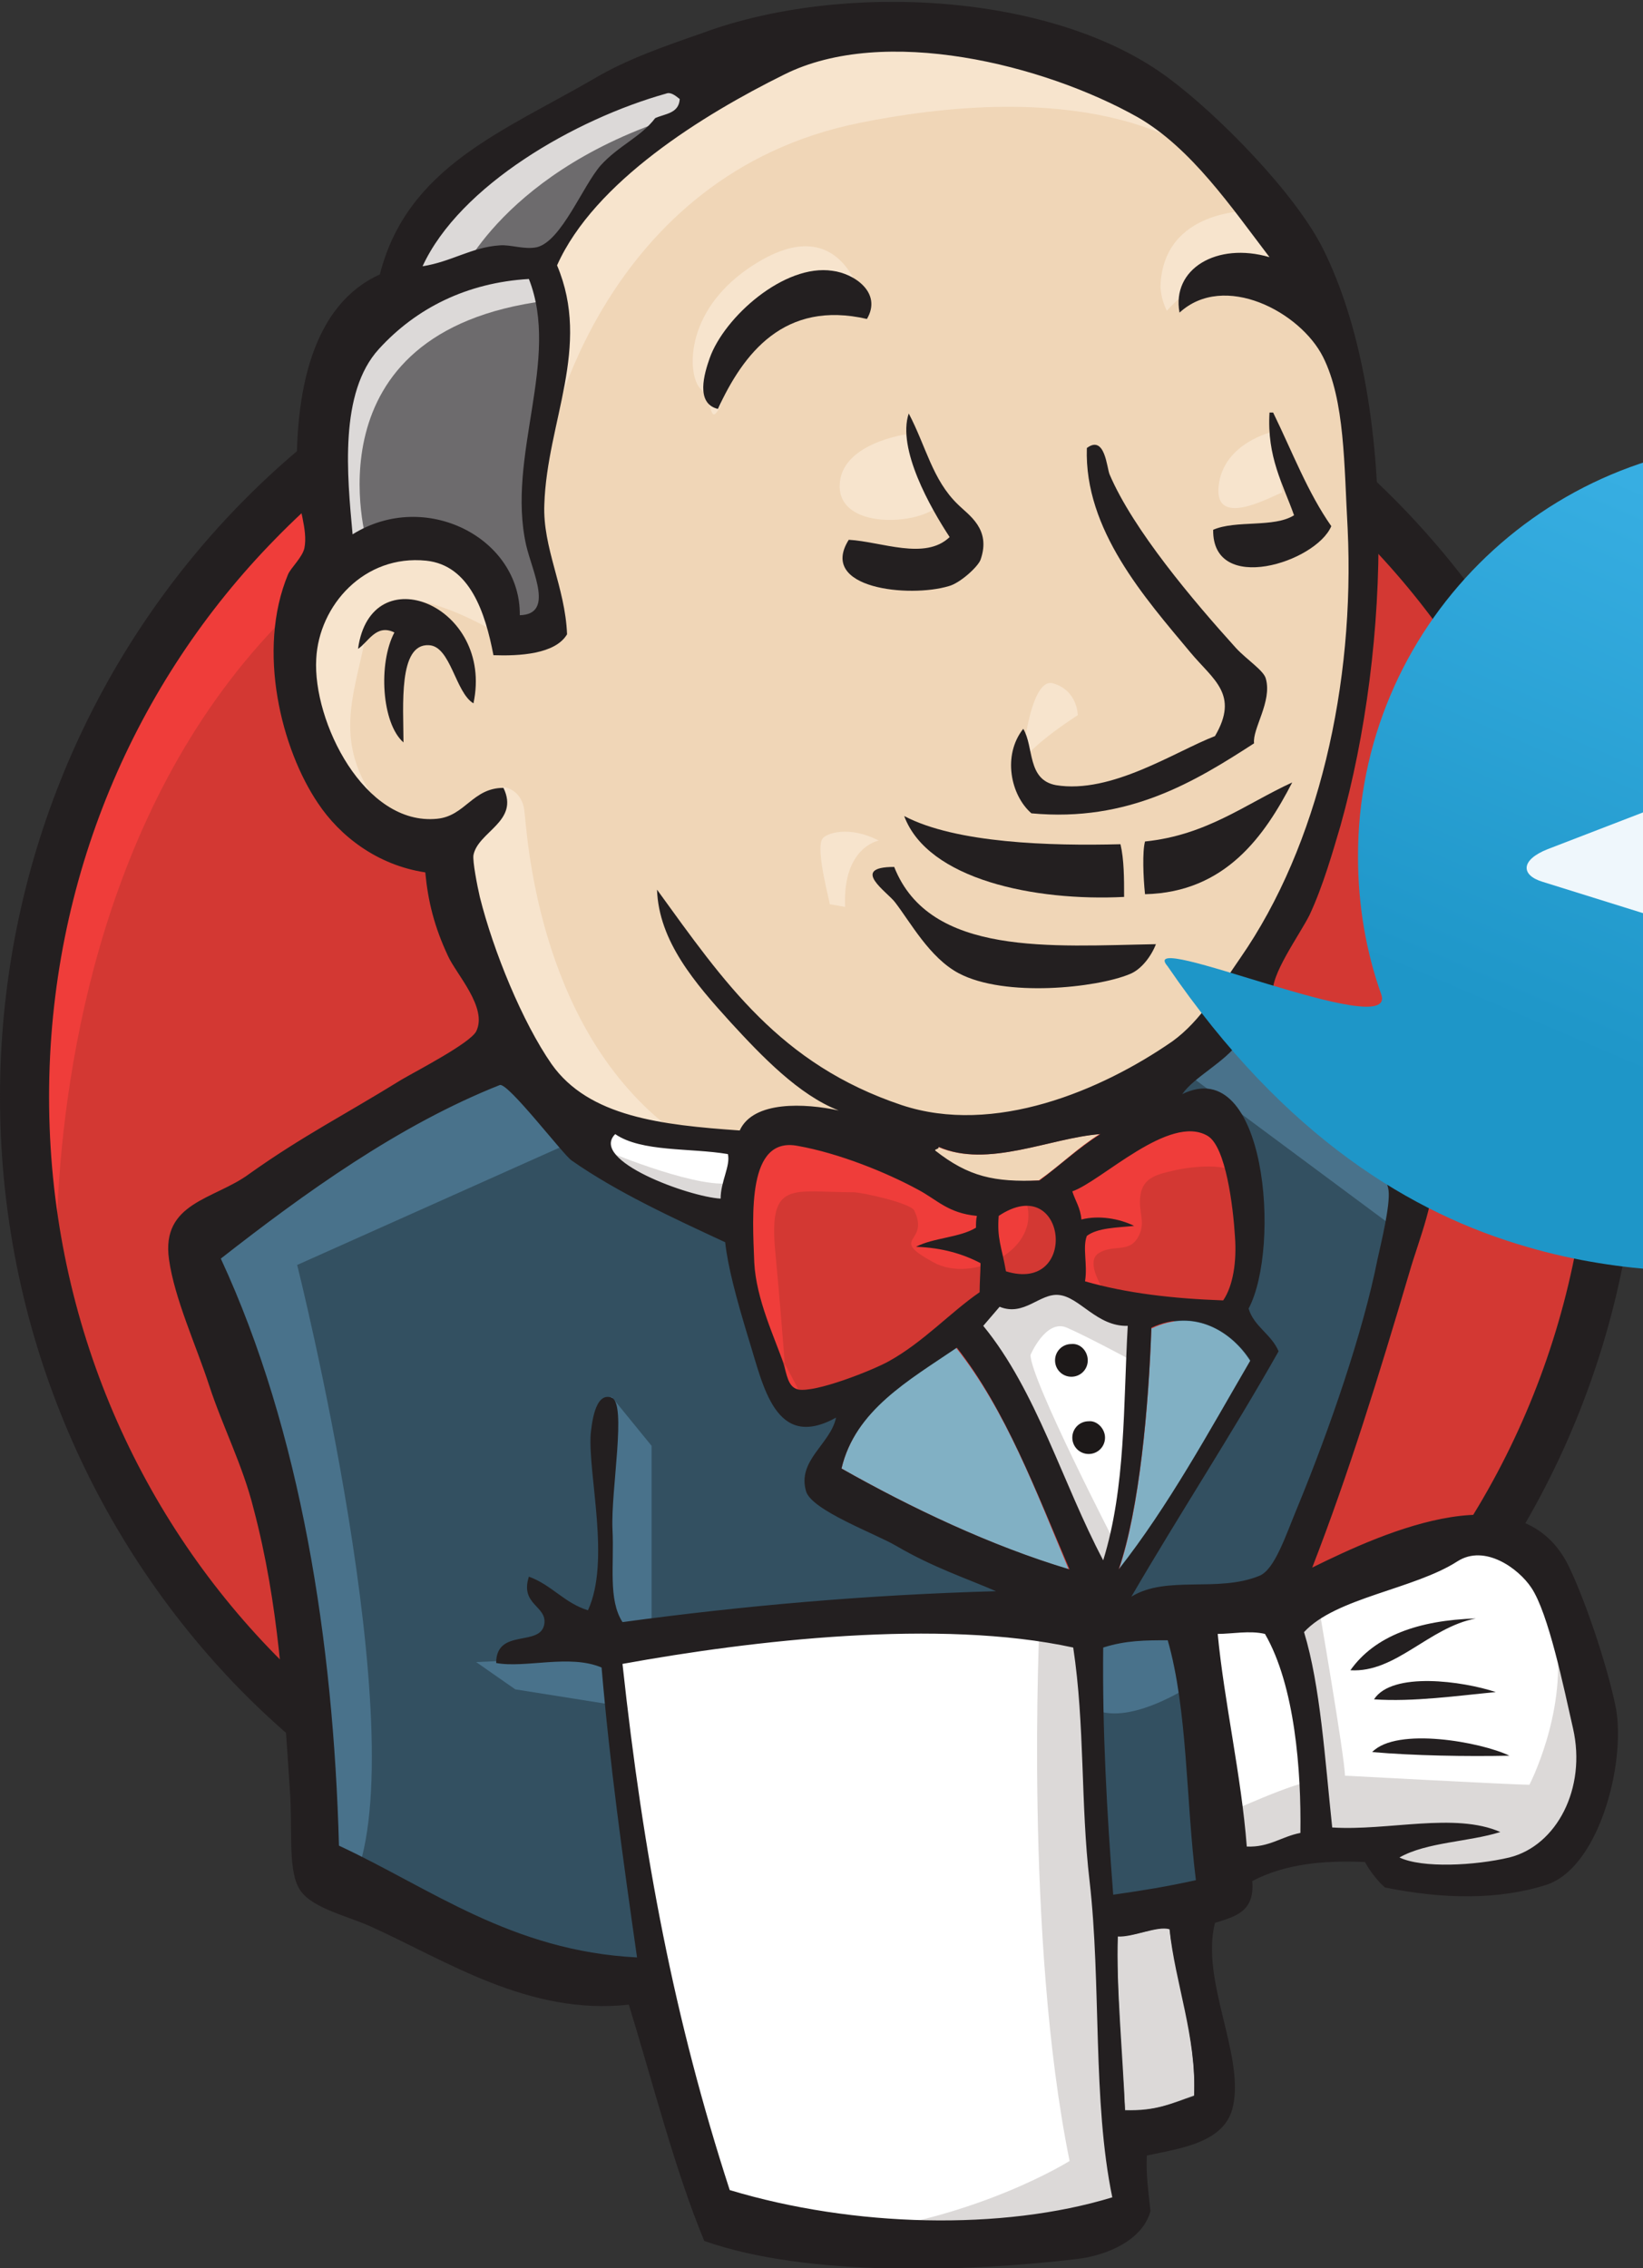 <?xml version="1.0" encoding="utf-8"?>
<!-- Generator: Adobe Illustrator 22.1.0, SVG Export Plug-In . SVG Version: 6.00 Build 0)  -->
<svg version="1.1" xmlns="http://www.w3.org/2000/svg" xmlns:xlink="http://www.w3.org/1999/xlink" x="0px" y="0px"
	 viewBox="0 0 226 312" style="enable-background:new 0 0 226 312;" xml:space="preserve">
<rect x="0" y="0" width="226" height="312" fill="#333333" stroke="none"/>
<style type="text/css">
	.st0{fill:#D33833;}
	.st1{fill:#EF3D3A;}
	.st2{fill:#231F20;}
	.st3{fill:#F0D6B7;}
	.st4{fill:#335061;}
	.st5{fill:#6D6B6D;}
	.st6{fill:#DCD9D8;}
	.st7{fill:#F7E4CD;}
	.st8{fill:#49728B;}
	.st9{fill:#FFFFFF;}
	.st10{fill:none;stroke:#D33833;stroke-width:2;}
	.st11{fill:#81B0C4;}
	.st12{fill:#1D1919;}
	.st13{fill:url(#SVGID_1_);}
	.st14{fill:#C8DAEA;}
	.st15{fill:#A9C9DD;}
	.st16{fill:url(#SVGID_2_);}
	.st17{display:none;fill:url(#SVGID_3_);}
	.st18{fill:url(#SVGID_4_);}
</style>
<g id="svg2" inkscape:version="0.48.0 r9654" sodipodi:docname="logo.svg" xmlns:cc="http://creativecommons.org/ns#" xmlns:dc="http://purl.org/dc/elements/1.1/" xmlns:inkscape="http://www.inkscape.org/namespaces/inkscape" xmlns:rdf="http://www.w3.org/1999/02/22-rdf-syntax-ns#" xmlns:sodipodi="http://sodipodi.sourceforge.net/DTD/sodipodi-0.dtd" xmlns:svg="http://www.w3.org/2000/svg">
	
		<sodipodi:namedview  bordercolor="#666666" borderopacity="1" gridtolerance="10" guidetolerance="10" id="namedview4" inkscape:current-layer="g10" inkscape:cx="-65.859116" inkscape:cy="172.53076" inkscape:pageopacity="0" inkscape:pageshadow="2" inkscape:window-height="844" inkscape:window-maximized="0" inkscape:window-width="1500" inkscape:window-x="2189" inkscape:window-y="496" inkscape:zoom="1" objecttolerance="10" pagecolor="#ffffff" showgrid="false">
		</sodipodi:namedview>
	<g id="g10" transform="matrix(1.25,0,0,-1.25,0,312)" inkscape:groupmode="layer" inkscape:label="ink_ext_XXXXXX">
		<g id="g3393">
			<path id="path22" inkscape:connector-curvature="0" class="st0" d="M177.7,129.3c0-49.4-39.2-89.5-87.5-89.5
				c-48.3,0-87.5,40.1-87.5,89.5c0,49.4,39.2,89.5,87.5,89.5C138.5,218.8,177.7,178.7,177.7,129.3"/>
			<path id="path24" inkscape:connector-curvature="0" class="st1" d="M6.3,107.1c0,0-6.3,93.3,79.7,96l-6,10l-46.7-15.7L20,182.1
				L8.3,159.8l-6.7-26l2-17.3"/>
			<path id="path26" inkscape:connector-curvature="0" class="st2" d="M30.3,190.3c-15.4-15.7-24.9-37.4-24.9-61.4l0,0
				c0-24,9.5-45.7,24.9-61.4l0,0c15.4-15.7,36.5-25.4,59.9-25.4l0,0c23.4,0,44.6,9.7,59.9,25.4l0,0c15.4,15.7,24.9,37.4,24.9,61.4
				l0,0c0,24-9.5,45.7-24.9,61.4l0,0c-15.4,15.7-36.5,25.4-59.9,25.4l0,0C66.8,215.7,45.6,206,30.3,190.3L30.3,190.3z M26.4,63.7
				C10.1,80.4,0,103.5,0,128.9l0,0c0,25.4,10.1,48.5,26.4,65.2l0,0c16.3,16.7,38.9,27,63.8,27l0,0c24.9,0,47.5-10.3,63.8-27l0,0
				c16.3-16.7,26.4-39.7,26.4-65.2l0,0c0-25.4-10.1-48.5-26.4-65.2l0,0c-16.3-16.7-38.9-27-63.8-27l0,0
				C65.3,36.7,42.7,47.1,26.4,63.7L26.4,63.7"/>
			<path id="path28" inkscape:connector-curvature="0" class="st3" d="M127.1,128.8l-13.3-2l-18-2L84,124.4l-11.3,0.3l-8.7,2.7
				l-7.7,8.3l-6,17l-1.3,3.7l-8,2.7l-4.7,7.7l-3.3,11l3.7,9.7l8.7,3l7-3.3l3.3-7.3l4,0.7l1.3,1.7l-1.3,7.7l-0.3,9.7l2,13.3l-0.1,7.6
				l6.1,9.7l10.7,7.7l18.7,8l20.7-3l18-13l8.3-13.3l5.3-9.7l1.3-24l-4-20.7l-7.3-18.3l-7-9.7"/>
			<path id="path30" inkscape:connector-curvature="0" class="st4" d="M115.7,71.1l-47.7-2v-8l4-28l-2-2.3L36.7,42.1l-2.3,4L31,83.8
				l-7.7,22.7l-1.7,5.3l26.7,18.3l8.3,3.3l7.3-9l6.3-5.7l7.3-2.3l3.3-1l4-17.3l3-3.7l7.7,2.7l-5.3-10.3l29-13.7L115.7,71.1"/>
			<path id="path32" inkscape:connector-curvature="0" class="st5" d="M36.7,187.4l8.7,3l7-3.3l3.3-7.3l4,0.7l1,4l-2,7.7l2,18.3
				l-1.7,10l6,7l13,10.3l-3.7,5l-18.3-9l-7.7-6l-4.3-9.3l-6.7-9l-2-10.7L36.7,187.4"/>
			<path id="path34" inkscape:connector-curvature="0" class="st6" d="M50.4,218.8c0,0,5,12.3,25,18.3s1,4.3,1,4.3l-21.7-8.3
				l-8.3-8.3l-3.7-6.7L50.4,218.8"/>
			<path id="path36" inkscape:connector-curvature="0" class="st6" d="M40.4,189.8c0,0-7,23.3,19.7,26.7l-1,4l-18.3-4.3l-5.3-17.3
				l1.3-11.3L40.4,189.8"/>
			<path id="path38" inkscape:connector-curvature="0" class="st7" d="M51,158.8l4.4,4.2c0,0,2-0.2,2.3-2.6
				c0.3-2.3,1.3-23.3,15.7-34.7c1.3-1-10.7,1.7-10.7,1.7L52,144.1"/>
			<path id="path40" inkscape:connector-curvature="0" class="st7" d="M112.4,165.1c0,0,0.8,10.1,3.5,9.3c2.7-0.8,2.7-3.5,2.7-3.5
				S112,166.7,112.4,165.1"/>
			<path id="path42" inkscape:connector-curvature="0" class="st7" d="M140.1,202.1c0,0-5.5-1.2-6-6c-0.5-4.8,6-1,7-0.7"/>
			<path id="path44" inkscape:connector-curvature="0" class="st7" d="M99.7,201.8c0,0-7.3-1-7.3-5.7c0-4.7,8.3-4.3,10.7-2.3"/>
			<path id="path46" inkscape:connector-curvature="0" class="st7" d="M54.4,180.1c0,0-12.7,7.7-14,0.3c-1.3-7.3-4.3-12.7,2-20.3
				l-4.3,1.3l-4,10.3l-1.3,10l7.7,8l8.7-0.7l5-4L54.4,180.1"/>
			<path id="path48" inkscape:connector-curvature="0" class="st7" d="M60.4,201.1c0,0,5.7,29.3,34.3,35c23.6,4.7,36-1,40.7-6.3
				c0,0-21,25-41,17.3c-20-7.7-34.7-21.7-34.3-30.7C60.6,201.1,60.4,201.1,60.4,201.1"/>
			<path id="path50" inkscape:connector-curvature="0" class="st7" d="M137.7,226.4c0,0-9.7,0.3-10-8.3c0,0,0-1.3,0.7-2.7
				c0,0,7.7,8.7,12.3,4"/>
			<path id="path52" inkscape:connector-curvature="0" class="st7" d="M95.4,214.5c0,0-1.7,13.3-13,5.6c-7.3-5-6.7-12-5.3-13.3
				c1.3-1.3,1-4,2-2.2c1,1.8,0.7,7.8,4.3,9.5C87,215.8,93.1,217.6,95.4,214.5"/>
			<path id="path54" inkscape:connector-curvature="0" class="st8" d="M64,124.4l-31.3-14c0,0,13-51.7,6.3-67.7l-4.7,1.7L34,64.1
				l-8.7,37.3l-3.7,10.3l32.7,22L64,124.4"/>
			<path id="path56" inkscape:connector-curvature="0" class="st8" d="M67.3,95.9l4.4-5.4v-20h-5.3c0,0-0.7,14-0.7,15.7
				c0,1.7,0.7,7.7,0.7,7.7"/>
			<path id="path58" inkscape:connector-curvature="0" class="st8" d="M67.4,67.4l-15-0.7l4.3-3l10.7-1.7"/>
			<path id="path60" inkscape:connector-curvature="0" class="st4" d="M118.7,70.8l12.3,0.3l3-30.7l-12.7-1.7L118.7,70.8"/>
			<path id="path62" inkscape:connector-curvature="0" class="st4" d="M122.1,70.8l18.7,1c0,0,7.7,19.3,7.7,20.3s6.7,28,6.7,28
				l-15,15.7l-3,2.7l-8-8v-31L122.1,70.8"/>
			<path id="path64" inkscape:connector-curvature="0" class="st8" d="M130.4,73.1l-11.7-2.3l1.7-9.3c4.3-2,11.7,3.3,11.7,3.3"/>
			<path id="path66" inkscape:connector-curvature="0" class="st8" d="M130.7,131.4l23.3-17.3l0.7,8L137,138.4L130.7,131.4"/>
			<path id="path68" inkscape:connector-curvature="0" class="st9" d="M79,5.1l-6.9,28l-3.4,20.7L68,69.1l31.2,1.7l19.4,0l-1.8-35
				l3-27l-0.3-5l-25.3-2L79,5.1"/>
			<path id="path70" inkscape:connector-curvature="0" class="st6" d="M114.4,71.1c0,0-1.7-34.7,3.3-59.3c0,0-10-6.3-24.7-8l28,1
				l3.3,2l-4,54.7l-1,11.7"/>
			<path id="path72" inkscape:connector-curvature="0" class="st9" d="M134.6,43.1l13,3.7l24.7,1.3l3.7,11.3l-6.7,19.7l-7.7,1
				L151,76.8l-10.2-5l-5.4,1l-4.2-1.7"/>
			<path id="path74" inkscape:connector-curvature="0" class="st6" d="M134.4,49.8c0,0,8.7,4,10,3.7l-3.7,18.3l4.3,1.7
				c0,0,3-17.3,3-19.3c0,0,18.7-1,20.3-1c0,0,4,7.7,3,15.7l3.7-10.7l0.3-6l-5.3-8l-6-1.3l-10,0.3l-3.3,4.3L139,45.8l-3.7-1.3"/>
			<path id="path76" inkscape:connector-curvature="0" class="st9" d="M121.3,73.4L114,92.1l-7.7,11c0,0,1.7,4.7,4,4.7s7.7,0,7.7,0
				l7.3-2.7l-0.7-12.3L121.3,73.4"/>
			<path id="path78" inkscape:connector-curvature="0" class="st6" d="M122.7,79.8c0,0-9.3,18-9.3,20.7c0,0,1.7,4,4,3
				s7.3-3.7,7.3-3.7v6.3l-11.3,2.3l-7.7-1l13-30.7l2.7-0.3"/>
			<path id="path80" inkscape:connector-curvature="0" class="st9" d="M82,123.8l-9.2,1l-8.7,2.7v-3l4.2-4.7l13.3-6"/>
			<path id="path82" inkscape:connector-curvature="0" class="st6" d="M67.1,122.8c0,0,10.3-4.3,13.7-3.3l0.3-4l-9.3,2l-5.7,4
				L67.1,122.8"/>
			<path id="path84" inkscape:connector-curvature="0" class="st0" d="M134.6,106.6c-5.7,0.2-10.8,0.8-15.2,2.1
				c0.3,1.8-0.3,3.6,0.2,5c1.2,0.9,3.3,0.9,5.2,1.1c-1.6,0.8-3.9,1.1-5.8,0.7c0,1.3-0.6,2.1-1,3.1c3.2,1.1,10.7,8.6,14.9,6.1
				c2-1.2,2.9-7.9,3-11.1C136.1,110.8,135.7,108.1,134.6,106.6"/>
			<path id="path86" inkscape:connector-curvature="0" class="st10" d="M134.6,106.6c-5.7,0.2-10.8,0.8-15.2,2.1
				c0.3,1.8-0.3,3.6,0.2,5c1.2,0.9,3.3,0.9,5.2,1.1c-1.6,0.8-3.9,1.1-5.8,0.7c0,1.3-0.6,2.1-1,3.1c3.2,1.1,10.7,8.6,14.9,6.1
				c2-1.2,2.9-7.9,3-11.1C136.1,110.8,135.7,108.1,134.6,106.6z"/>
			<path id="path88" inkscape:connector-curvature="0" class="st0" d="M107.5,115.9c0-0.4,0-0.9-0.1-1.3c-1.8-1.2-4.6-1.1-6.6-2.1
				c2.9-0.1,5.1-0.8,7.1-1.8c0-1.1-0.1-2.2-0.1-3.2c-3.2-2.2-6.2-5.5-10-7.6c-1.8-1-8.1-3.5-10-3.1c-1.1,0.3-1.2,1.6-1.6,2.9
				c-0.9,2.7-3.1,7-3.2,11.1c-0.2,5.2-0.8,13.8,4.8,12.8c4.5-0.9,9.7-2.9,13.2-4.8C103.1,117.6,104.3,116.1,107.5,115.9"/>
			<path id="path90" inkscape:connector-curvature="0" class="st10" d="M107.5,115.9c0-0.4,0-0.9-0.1-1.3c-1.8-1.2-4.6-1.1-6.6-2.1
				c2.9-0.1,5.1-0.8,7.1-1.8c0-1.1-0.1-2.2-0.1-3.2c-3.2-2.2-6.2-5.5-10-7.6c-1.8-1-8.1-3.5-10-3.1c-1.1,0.3-1.2,1.6-1.6,2.9
				c-0.9,2.7-3.1,7-3.2,11.1c-0.2,5.2-0.8,13.8,4.8,12.8c4.5-0.9,9.7-2.9,13.2-4.8C103.1,117.6,104.3,116.1,107.5,115.9z"/>
			<path id="path92" inkscape:connector-curvature="0" class="st0" d="M110.8,109.7c-0.5,2.8-1.1,3.6-0.8,6.1
				C117.4,120.8,118.8,107.2,110.8,109.7"/>
			<path id="path94" inkscape:connector-curvature="0" class="st10" d="M110.8,109.7c-0.5,2.8-1.1,3.6-0.8,6.1
				C117.4,120.8,118.8,107.2,110.8,109.7z"/>
			<path id="path96" inkscape:connector-curvature="0" class="st1" d="M121.6,107.4c0,0-2.3,3.3-0.7,4.3s3.3,0,4.3,1.7
				s0,2.7,0.3,4.7s2,2.3,3.7,2.7s6.3,1,7-0.7l-2,6l-4,1.3l-12.7-7.3l-0.7-3.7v-7.3"/>
			<path id="path98" inkscape:connector-curvature="0" class="st1" d="M86.6,96.4c-0.4,5.2-0.8,10.4-1.3,15.6
				c-0.7,7.8,1.9,6.4,8.6,6.4c1,0,6.3-1.2,6.7-2c1.8-3.7-3-2.9,2.1-5.7c4.3-2.4,12,1.4,10.2,6.7c-1,1.2-5.1,0.4-6.6,1.1
				c-2.6,1.3-5.2,2.7-7.8,4.1c-3.3,1.7-11,4.2-14.5,1.8c-9-6.1,0.6-21.3,3.8-27.6"/>
			<path id="path100" inkscape:connector-curvature="0" class="st2" d="M95.4,214.5c-9.1,2.1-13.6-3.8-16.4-9.9
				c-2.5,0.6-1.5,3.9-0.9,5.6c1.6,4.5,8.2,10.4,13.5,9.6C94,219.5,97.1,217.4,95.4,214.5"/>
			<path id="path102" inkscape:connector-curvature="0" class="st2" d="M139.7,204.2c0.1,0,0.3,0,0.4,0c2.1-4.3,3.8-8.8,6.4-12.5
				c-1.7-4-13.1-7.6-13-0.4c2.5,1.1,6.7,0.2,8.9,1.6C141.2,196.3,139.4,199.3,139.7,204.2"/>
			<path id="path104" inkscape:connector-curvature="0" class="st2" d="M100,204.1c1.9-3.6,2.6-7.3,5.4-10c1.2-1.2,3.7-2.7,2.5-6.1
				c-0.3-0.8-2.3-2.6-3.5-2.9c-4.3-1.3-14.4-0.3-11,5.1c3.6-0.2,8.4-2.3,11.1,0.3C102.4,193.7,98.7,200.2,100,204.1"/>
			<path id="path106" inkscape:connector-curvature="0" class="st2" d="M138,167.8c-6.5-4.2-13.8-8.7-24.5-7.7
				c-2.3,2-3.2,6.4-0.9,9.3c1.2-2,0.4-5.6,3.6-6.2c6.1-1,13.1,3.7,17.5,5.4c2.7,4.6-0.2,6.2-2.7,9.2c-5,6-11.7,13.5-11.4,22.5
				c2,1.5,2.2-2.2,2.5-2.9c2.6-6.1,9.2-13.9,13.9-19.1c1.2-1.3,3.1-2.5,3.3-3.4C140,172.4,137.8,169.4,138,167.8"/>
			<path id="path108" inkscape:connector-curvature="0" class="st2" d="M52.1,172.2c-2,1.2-2.5,6.3-4.9,6.4
				c-3.4,0.2-2.8-6.7-2.8-10.7c-2.4,2.1-2.8,8.7-1,12.1c-2,1-2.9-1.1-4-1.8C40.8,188.5,54.4,183,52.1,172.2"/>
			<path id="path110" inkscape:connector-curvature="0" class="st2" d="M142.2,163.5c-3-5.8-7.3-12.1-16.2-12.3
				c-0.2,1.9-0.3,4.7,0,5.8C132.8,157.7,137,161.1,142.2,163.5"/>
			<path id="path112" inkscape:connector-curvature="0" class="st2" d="M99.5,159.8c5.7-3,16.1-3.3,23.8-3.1
				c0.4-1.7,0.4-3.8,0.4-5.8C113.9,150.4,102.1,152.8,99.5,159.8"/>
			<path id="path114" inkscape:connector-curvature="0" class="st2" d="M98.4,154.2c3.9-9.9,17.4-8.7,28.8-8.5
				c-0.5-1.3-1.6-2.8-2.9-3.3c-3.6-1.5-13.7-2.6-18.8,0.1c-3.2,1.7-5.3,5.6-7,7.8C97.7,151.4,93.4,154.2,98.4,154.2"/>
			<path id="path116" inkscape:connector-curvature="0" class="st11" d="M137.6,99.8c-4.6-7.9-9-16-14.5-23c2.3,6.7,3.3,18,3.6,26.6
				C131.5,105.7,135.6,103,137.6,99.8"/>
			<path id="path118" inkscape:connector-curvature="0" class="st2" d="M162.4,71.5c-5.2-1-8.8-6-13.8-5.7
				C151.3,69.6,156.1,71.3,162.4,71.5"/>
			<path id="path120" inkscape:connector-curvature="0" class="st2" d="M164.6,63.4c-4.2-0.4-9.1-1.1-13.4-0.8
				C153.2,65.7,161,64.6,164.6,63.4"/>
			<path id="path122" inkscape:connector-curvature="0" class="st2" d="M166.1,56.4c-4.7-0.1-10.6,0-15.1,0.4
				C153.7,59.6,163,57.9,166.1,56.4"/>
			<path id="path124" inkscape:connector-curvature="0" class="st6" d="M128.7,37.4c0.7-5.9,3-11.9,2.7-18.4
				c-2.6-0.9-4.1-1.7-7.6-1.6c-0.2,5.5-1,14-0.8,19.2C124.7,36.4,127.3,37.7,128.7,37.4"/>
			<path id="path126" inkscape:connector-curvature="0" class="st3" d="M121,124.8c-2.4-1.5-4.4-3.5-6.7-5.1
				c-5.1-0.3-7.8,0.3-11.5,3.3c0.1,0.2,0.4,0.1,0.4,0.4C108.7,121,115.6,124.4,121,124.8"/>
			<path id="path128" inkscape:connector-curvature="0" class="st11" d="M92.6,88c1.5,6.4,7.3,9.8,12.6,13.3
				c5.5-6.9,8.8-15.8,12.4-24.4C109,79.5,100.2,83.7,92.6,88"/>
			<path id="path130" inkscape:connector-curvature="0" class="st2" d="M123,36.5c-0.2-5.3,0.5-13.7,0.8-19.2c3.5,0,5,0.8,7.6,1.6
				c0.3,6.5-2.1,12.5-2.7,18.4C127.3,37.7,124.7,36.4,123,36.5z M68.5,66.5c2.3-21.2,5.7-39.1,11.8-57.9c13.6-4.1,30-4.5,42.1-0.8
				c-2.2,10.6-1.2,23.5-2.5,34.8c-1,8.5-0.5,17.1-1.8,25.7C103.4,71.5,82.8,69.1,68.5,66.5z M121.4,68.3c-0.1-9.1,0.4-18.1,1.1-27.2
				c3.5,0.5,5.9,0.9,9.1,1.6c-1.1,8.8-0.9,18.7-3.1,26.4C126.1,69.1,123.9,69.1,121.4,68.3z M139.2,69.8c-1.7,0.4-3.6,0-5.2,0
				c0.7-7.4,2.6-15.6,3.2-23.4c2.5-0.1,3.8,1.1,5.9,1.5C143.2,54.7,142.5,64.1,139.2,69.8L139.2,69.8z M166.1,45.2
				c5.2,1.3,8.5,7.6,7,14.2c-1,4.4-2.7,12.7-4.6,15.5c-1.4,2.1-5.1,4.8-8.1,2.9c-4.8-3.1-13.4-4-16.9-7.8c1.8-5.9,2.3-14,3.1-21.5
				c6.1-0.4,13.5,1.7,18.5-0.5c-3.5-1.1-8.1-1.1-11.1-2.8C156.5,44,162.3,44.3,166.1,45.2L166.1,45.2z M117.7,76.9
				c-3.7,8.6-7,17.5-12.4,24.4C100,97.7,94.1,94.4,92.6,88C100.2,83.7,109,79.5,117.7,76.9z M126.7,103.5
				c-0.3-8.6-1.3-19.9-3.6-26.6c5.5,7,9.9,15.1,14.5,23C135.6,103,131.5,105.7,126.7,103.5z M116.5,107.1c-2.1,0.2-3.8-2.4-6.5-1.3
				c-0.6-0.7-1.2-1.4-1.8-2.1c5.9-7.2,8.7-17.3,13.2-25.8c2.5,8.1,2.2,17,2.7,25.8C120.7,103.6,118.8,106.9,116.5,107.1z
				 M109.9,115.8c-0.2-2.5,0.3-3.3,0.8-6.1C118.8,107.2,117.4,120.8,109.9,115.8z M101,118.7c-3.5,1.9-8.7,4-13.2,4.8
				c-5.6,1.1-5-7.6-4.8-12.8c0.2-4.1,2.3-8.4,3.2-11.1c0.4-1.3,0.5-2.6,1.6-2.9c1.9-0.4,8.2,2.1,10,3.1c3.8,2.1,6.8,5.4,10,7.6
				c0,1.1,0.1,2.2,0.1,3.2c-1.9,1-4.2,1.7-7.1,1.8c1.9,1,4.8,1,6.6,2.1c0,0.4,0,0.9,0.1,1.3C104.3,116.1,103.1,117.6,101,118.7z
				 M67.7,124.8c-2.9-2.9,8.1-6.9,11.6-7.1c0,1.9,1.1,3.6,0.8,4.9C76,123.3,70.6,122.8,67.7,124.8z M103.3,123.4
				c0-0.3-0.4-0.2-0.4-0.4c3.7-2.9,6.5-3.5,11.5-3.3c2.3,1.7,4.3,3.6,6.7,5.1C115.6,124.4,108.7,121,103.3,123.4z M135.9,113.5
				c-0.2,3.3-1,9.9-3,11.1c-4.2,2.5-11.7-5-14.9-6.1c0.3-1,0.9-1.8,1-3.1c1.9,0.5,4.2,0.1,5.8-0.7c-1.9-0.2-4-0.2-5.2-1.1
				c-0.5-1.3,0.1-3.1-0.2-5c4.5-1.3,9.6-1.9,15.2-2.1C135.7,108.1,136.1,110.8,135.9,113.5z M62.9,121.9c-0.9,0.6-7,8.6-7.9,8.3
				c-11.1-4.4-21.5-11.9-30.7-19.1c8.8-19,12.4-42.2,13-64.6c10.1-4.7,19-11.6,32.8-12.3c-1.6,11.2-3,21.3-3.9,31.9
				c-3.5,1.5-8.4-0.1-11.6,0.5c0,3.9,4.9,1.7,5.3,4.3c0.3,2-2.7,2.1-1.7,5.2c2.5-0.9,3.9-2.9,6.5-3.7c2.5,5.4,0,14.9,0.3,19.4
				c0.1,0.8,0.4,4.7,2.3,4c1.7-0.6-0.1-10.2,0.1-14.5c0.2-3.9-0.5-7.7,1.1-10.2c13.3,1.8,26.8,3,41.1,3.4c-3.2,1.4-6.9,2.6-11,5
				c-2.2,1.3-9.3,3.9-9.9,6c-1,3.4,2.7,5.2,3.3,8.1c-6.7-3.7-8,3.5-9.6,8.6c-1.4,4.6-2.3,8-2.6,10.7C74,115.6,67.9,118.4,62.9,121.9
				L62.9,121.9z M130.1,129.2c9.2,4.5,10.9-16.8,7.3-23.6c0.6-2,2.5-2.8,3.3-4.7c-5.2-9.2-10.9-17.9-16.2-27
				c3.9,2.4,9.5,0.4,14.1,2.3c1.7,0.7,2.9,4.5,4.2,7.6c3.5,8.5,7.2,19.2,8.8,27.3c0.4,1.8,1.4,5.9,1.2,7.5c-0.4,2.9-4.4,5.1-6.4,6.9
				c-3.7,3.4-6.1,6.3-10,9.5C134.8,132.7,131.4,131.1,130.1,129.2L130.1,129.2z M41.7,211.2c-4.4-4.8-3.5-13.9-2.9-20.4
				c8,5,18.5-0.4,18.4-8.9c3.8,0.1,1.4,4.7,0.7,7.7c-2.2,9.8,3.8,20.4,0.3,29.3C51.4,218.5,45.8,215.7,41.7,211.2L41.7,211.2z
				 M73.3,239.3c-10-2.8-22.7-10.1-26.8-19c3.2,0.5,5.4,2.1,8.5,2.3c1.2,0.1,2.7-0.5,4.1-0.2c2.7,0.7,5,6.7,7,9c2,2.2,4.4,3.1,6,5.2
				c1.1,0.5,2.6,0.5,2.7,2.1C74.3,239.1,73.8,239.5,73.3,239.3z M125.2,236.7c-10.3,5.8-27.9,10.2-38.9,4.7
				c-8.9-4.4-20.9-11.8-25-21c3.8-9-1.1-17.2-1.4-26.3c-0.2-4.8,2.3-9.1,2.5-14.3c-1.3-2.2-5.3-2.4-8.1-2.3
				c-0.9,4.7-2.6,9.9-7.4,10.4c-6.8,0.7-11.8-4.9-12.1-10.8c-0.4-6.9,5.3-18.4,13.3-17.6c3.1,0.3,3.9,3.4,7.3,3.4
				c1.8-3.7-2.8-4.8-3.3-7.4c-0.1-0.7,0.4-3.3,0.7-4.6c1.5-6,4.7-13.8,7.9-18.4c4.1-5.8,12.1-6.7,20.7-7.3c1.5,3.3,7.2,3,10.9,2.2
				c-4.4,1.7-8.5,6-11.9,9.7c-3.9,4.3-7.9,8.9-8.1,14.6c7.4-10.2,13.5-19.2,26.9-23.7c10.2-3.4,22,1.6,29.8,7
				c3.2,2.3,5.2,5.9,7.5,9.2c8.6,12.4,12.6,30.1,11.8,47.2c-0.4,7.1-0.3,14.1-2.7,18.9c-2.5,5-10.9,9.4-15.8,4.9
				c-0.9,4.8,4.1,7.8,9.9,6.1C135.5,226.8,131.1,233.3,125.2,236.7L125.2,236.7z M144.4,77.1c8.1,4,23.2,10.8,28.3,0
				c1.9-4,4.1-10.7,5-14.9c1.4-5.8-1.5-18-7.5-20c-5.3-1.7-11.4-1.6-17.8-0.3c-0.7,0.6-1.6,1.7-2.2,2.8c-4.5,0.2-8.8-0.2-12.4-2.1
				c0.3-3.4-1.9-3.9-4.1-4.6c-1.6-6.3,3.2-14.4,2-20.1c-0.8-4.1-5.8-4.7-9.5-5.5c-0.1-2.3,0.2-4.1,0.4-6.1c-0.8-3.1-4.6-4.9-8.2-5.3
				c-11.8-1.4-29.6-2-40.9,2c-3.2,7.7-5.6,17.2-8.3,26c-11-1.2-20,4.8-28.4,8.6c-2.9,1.3-6.9,2.1-8,4.4c-1.1,2.2-0.6,6.5-0.9,10.6
				c-0.7,10.4-1.2,20.4-4,31c-1.2,4.8-3.4,9-4.9,13.6c-1.4,4.3-3.8,9.5-4.4,13.8c-0.9,6.3,5,6.6,8.8,9.4c5.9,4.2,10.5,6.5,16.8,10.4
				c1.9,1.1,7.5,4,8.2,5.3c1.3,2.6-2.2,6.3-3.1,8.3c-1.5,3.2-2.2,6-2.5,9.2c-5.3,0.8-9.4,4-11.8,7.6c-4,5.9-6.8,16.8-3.3,25.2
				c0.3,0.7,1.6,1.9,1.8,2.9c0.4,2-0.7,4.6-0.8,6.7c-0.4,10.8,1.8,20.1,9.1,23.4c3,11.8,13.5,15.7,23.5,21.5
				c3.7,2.2,7.8,3.6,12.1,5.1c15.2,5.6,38.5,4.5,51.2-5c5.4-4,13.9-12.6,17-18.8c8.1-16.3,7.5-43.6,1.9-63.5
				c-0.8-2.7-1.9-6.6-3.4-9.8c-1.1-2.2-4.4-6.7-4-8.7c0.4-2,7.6-7.5,9.1-9c2.8-2.7,8-6.2,8.5-9.6c0.5-3.6-1.6-8.5-2.6-12
				C151.7,98.1,148.4,87.4,144.4,77.1"/>
			<path id="path132" inkscape:connector-curvature="0" class="st7" d="M90.5,157.3c0.4,0.6,2.9,1.5,6.2-0.2c0,0-4-0.7-3.7-7.3
				l-1.7,0.3C91.4,150.1,89.7,156.1,90.5,157.3"/>
			<path id="path134" inkscape:connector-curvature="0" class="st12" d="M119.7,99.9c0-1-0.8-1.8-1.8-1.8c-1,0-1.8,0.8-1.8,1.8
				c0,1,0.8,1.8,1.8,1.8C118.9,101.8,119.7,100.9,119.7,99.9"/>
			<path id="path136" inkscape:connector-curvature="0" class="st12" d="M121.6,91.4c0-1-0.8-1.8-1.8-1.8c-1,0-1.8,0.8-1.8,1.8
				s0.8,1.8,1.8,1.8C120.7,93.3,121.6,92.4,121.6,91.4"/>
		</g>
	</g>
</g>
<g id="Слой_2">
	
		<linearGradient id="SVGID_1_" gradientUnits="userSpaceOnUse" x1="-190.143" y1="551.684" x2="-190.268" y2="551.392" gradientTransform="matrix(240 0 0 -240 45888 132481)">
		<stop  offset="0" style="stop-color:#37AEE2"/>
		<stop  offset="1" style="stop-color:#1E96C8"/>
	</linearGradient>
	<path class="st13" d="M243.8,60.8c31.5,0,57.1,25.6,57.1,57.1S275.3,175,243.8,175c-8.1,0-20.2,0.5-33.8-3.5
		c-15.6-4.5-33.2-14.9-49.4-38.6c-4.6-5.3,31.7,10.6,29.4,3.9c-2.1-5.9-3.2-12.3-3.2-18.9C186.7,86.4,212.3,60.8,243.8,60.8z"/>
	<path class="st14" d="M233.3,144.1c-1.8,0-1.5-0.7-2.2-2.5l-5.4-17.9l41.9-24.8"/>
	<path class="st15" d="M233.3,144.1c1.4,0,2.1-0.7,2.9-1.4l7.6-7.4l-9.5-5.7"/>
	
		<linearGradient id="SVGID_2_" gradientUnits="userSpaceOnUse" x1="-189.004" y1="550.386" x2="-188.913" y2="550.212" gradientTransform="matrix(130.493 0 0 -109.45 24911.523 60358.809)">
		<stop  offset="0" style="stop-color:#EFF7FC"/>
		<stop  offset="1" style="stop-color:#FFFFFF"/>
	</linearGradient>
	<path class="st16" d="M234.3,129.5l23,17c2.6,1.4,4.5,0.7,5.2-2.4l9.4-44.1c1-3.8-1.5-5.6-4-4.4l-55,21.2c-3.8,1.5-3.7,3.6-0.7,4.5
		l14.1,4.4L259,105c1.5-0.9,3-0.4,1.8,0.6"/>
	
		<linearGradient id="SVGID_3_" gradientUnits="userSpaceOnUse" x1="-190.114" y1="551.676" x2="-190.233" y2="551.398" gradientTransform="matrix(240 0 0 -240 45888 132481)">
		<stop  offset="0" style="stop-color:#37AEE2"/>
		<stop  offset="1" style="stop-color:#1E96C8"/>
	</linearGradient>
	<circle class="st17" cx="243.8" cy="117.9" r="57.1"/>
</g>
<g id="Слой_3">
	<linearGradient id="SVGID_4_" gradientUnits="userSpaceOnUse" x1="160.568" y1="132.919" x2="160.568" y2="132.919">
		<stop  offset="0" style="stop-color:#37AEE2"/>
		<stop  offset="1" style="stop-color:#1E96C8"/>
	</linearGradient>
	<path class="st18" d="M160.6,132.9"/>
</g>
</svg>
